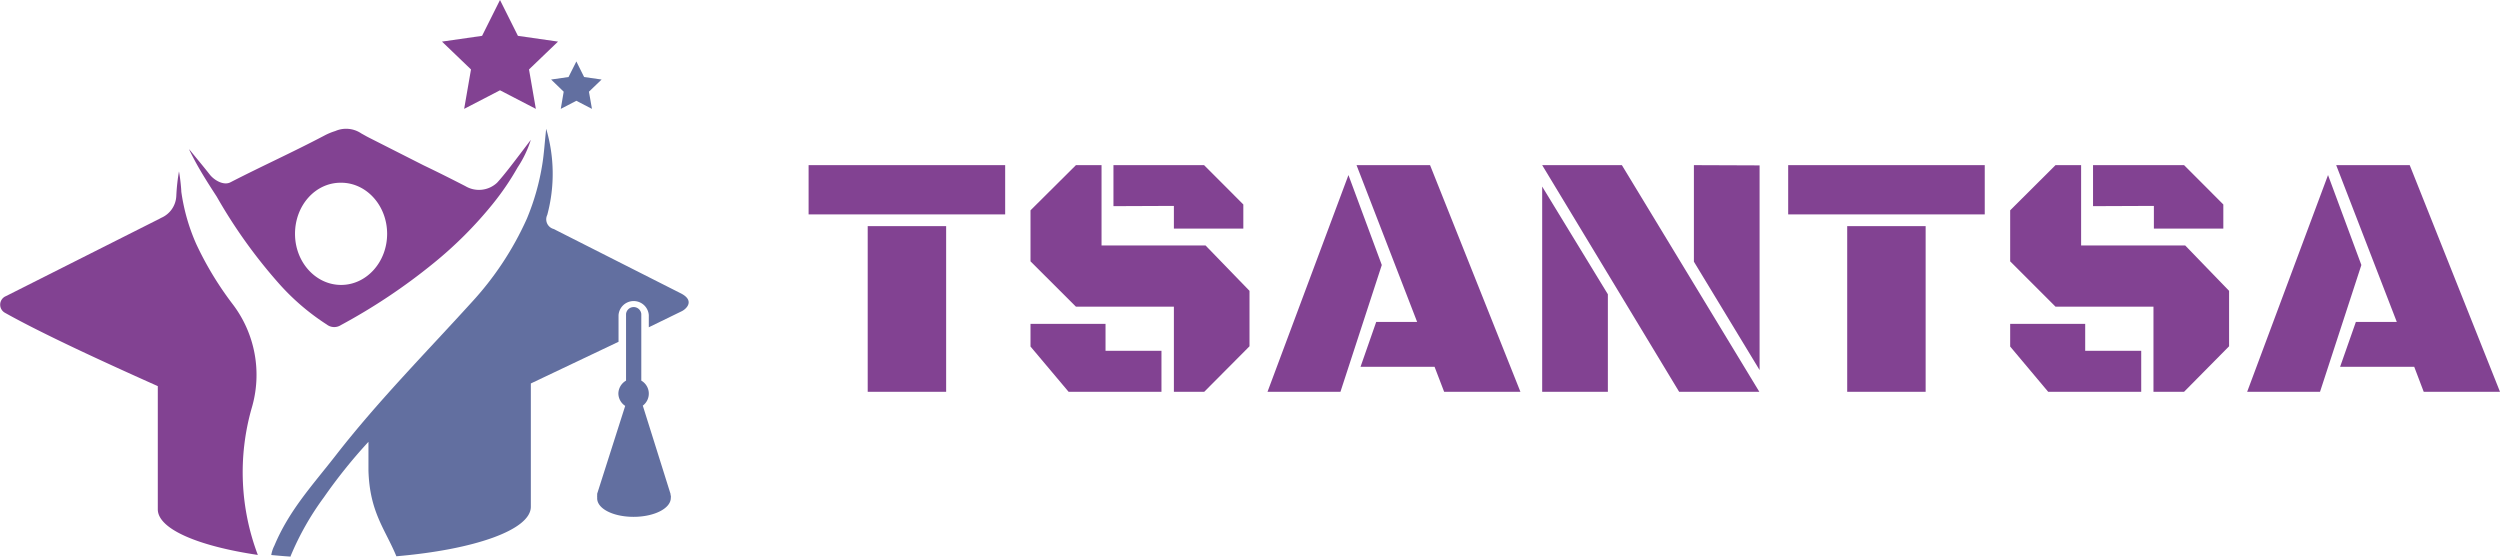<svg xmlns="http://www.w3.org/2000/svg" viewBox="0 0 299.9 66.77"><defs><style>.cls-1{fill:#824292;}.cls-2{fill:#626fa0;}</style></defs><g id="Capa_2" data-name="Capa 2"><g id="Capa_1-2" data-name="Capa 1"><polygon class="cls-1" points="55.68 13.06 59.98 10.83 64.28 13.06 63.46 8.33 66.94 4.99 62.13 4.3 59.98 0 57.83 4.3 53.02 4.99 56.5 8.33 55.68 13.06"/><path class="cls-1" d="M26,23.59A61.65,61.65,0,0,0,33.3,33.83a27.7,27.7,0,0,0,5.9,5.1,1.46,1.46,0,0,0,1.69.07A70.61,70.61,0,0,0,52,31.58a48,48,0,0,0,7.09-7.09,32.1,32.1,0,0,0,3-4.4,13.09,13.09,0,0,0,1.59-3.32c-2,2.64-3.15,4.17-4.05,5.15a3.18,3.18,0,0,1-3.8.41c-1.81-.93-3.39-1.72-5-2.49l-6.55-3.32-.27-.14L43.33,16a3.24,3.24,0,0,0-3.11-.28h0a7.31,7.31,0,0,0-1.32.55c-3.8,2-7.45,3.64-11.26,5.6-.81.42-1.94-.25-2.47-.92-.74-.95-1.52-1.87-2.28-2.81l-.21-.25c.09.25.37.77.49,1C24,20.49,25,22.05,26,23.59Zm14.92-1.67c3.05,0,5.52,2.75,5.52,6.13s-2.47,6.13-5.52,6.13-5.53-2.74-5.53-6.13S37.81,21.92,40.87,21.92Z"/><path class="cls-1" d="M30.18,49a14,14,0,0,0-2.32-12.58,39.32,39.32,0,0,1-4.32-7.15A23.46,23.46,0,0,1,21.75,23c0-.26-.11-1.56-.28-2.44a23.46,23.46,0,0,0-.32,2.93,3,3,0,0,1-1.83,2.65l-.16.09L.72,35.52a1.11,1.11,0,0,0-.13,2c4.5,2.53,12.07,6,18.34,8.8V61.1c0,2.36,4.84,4.41,12,5.47A28,28,0,0,1,30.18,49Z"/><polygon class="cls-2" points="67.62 11 67.27 13.06 69.14 12.09 71.01 13.06 70.65 11 72.17 9.54 70.07 9.24 69.14 7.37 68.2 9.24 66.11 9.54 67.62 11"/><path class="cls-2" d="M80.44,59.4l0-.14v0L77.11,48.66a1.8,1.8,0,0,0-.18-3v-8a.92.92,0,0,0-1.83,0v8a1.82,1.82,0,0,0-.92,1.57A1.8,1.8,0,0,0,75,48.69L71.64,59.22a1.54,1.54,0,0,0,0,.17h0a1.45,1.45,0,0,0,0,.29C71.54,61,73.54,62,76,62s4.47-1,4.47-2.27a1,1,0,0,0,0-.29Z"/><path class="cls-2" d="M81.75,35.23,66.42,27.47h0a1.2,1.2,0,0,1-.77-1.69,19,19,0,0,0-.13-10.33c-.18,1.66-.26,3-.46,4.23a28.46,28.46,0,0,1-1.86,6.56,37.28,37.28,0,0,1-6.68,10.09c-5.45,6-11.19,11.81-16.19,18.23-2.82,3.63-5.62,6.61-7.41,10.88a3.86,3.86,0,0,0-.38,1.14c.75.07,1.53.14,2.32.19l0-.06a33.59,33.59,0,0,1,4-7.06A62.47,62.47,0,0,1,44.2,53c0,1.29,0,2.37,0,3.46.15,5,2,7,3.35,10.27,9.35-.8,16.13-3.16,16.13-5.94V46l10.52-5v-3.2a1.82,1.82,0,0,1,3.63,0v1.46l4-1.95C82.4,37,83.3,36.07,81.75,35.23Z"/><path class="cls-1" d="M97,19.81h23.58v5.91H97Zm7.09,7.32h9.41V47h-9.41Z"/><path class="cls-1" d="M140.82,47V36.79H129.07l-5.45-5.44V25.23l5.45-5.42h3.07v9.64h12.48l5.27,5.44v6.65L144.46,47Zm-17.2-8.15h9v3.23h6.71V47H128.19l-4.57-5.43Zm9.95-14.12V19.81h10.87l4.71,4.72v2.89h-8.33V24.7Z"/><path class="cls-1" d="M160.8,47h-8.75L161.76,21l4,10.79Zm11.29-3h-8.88l1.88-5.38H170l-7.27-18.81h8.82L182.39,47h-9.15Z"/><path class="cls-1" d="M211.05,47h-9.62L185,19.81h9.56ZM185,47V22.38l7.88,12.92V47Zm26.08-27.16V44.39l-7.88-13V19.81Z"/><path class="cls-1" d="M214.51,19.81h23.58v5.91H214.51Zm7.08,7.32H231V47h-9.41Z"/><path class="cls-1" d="M258.33,47V36.79H246.58l-5.44-5.44V25.23l5.44-5.42h3.07v9.64h12.49l5.26,5.44v6.65L262,47Zm-17.19-8.15h9v3.23h6.72V47H245.7l-4.56-5.43Zm9.94-14.12V19.81H262l4.71,4.72v2.89h-8.33V24.7Z"/><path class="cls-1" d="M278.31,47h-8.74L279.27,21l4,10.79Zm11.3-3h-8.89l1.89-5.38h4.91l-7.27-18.81h8.82L299.9,47h-9.15Z"/></g></g></svg>